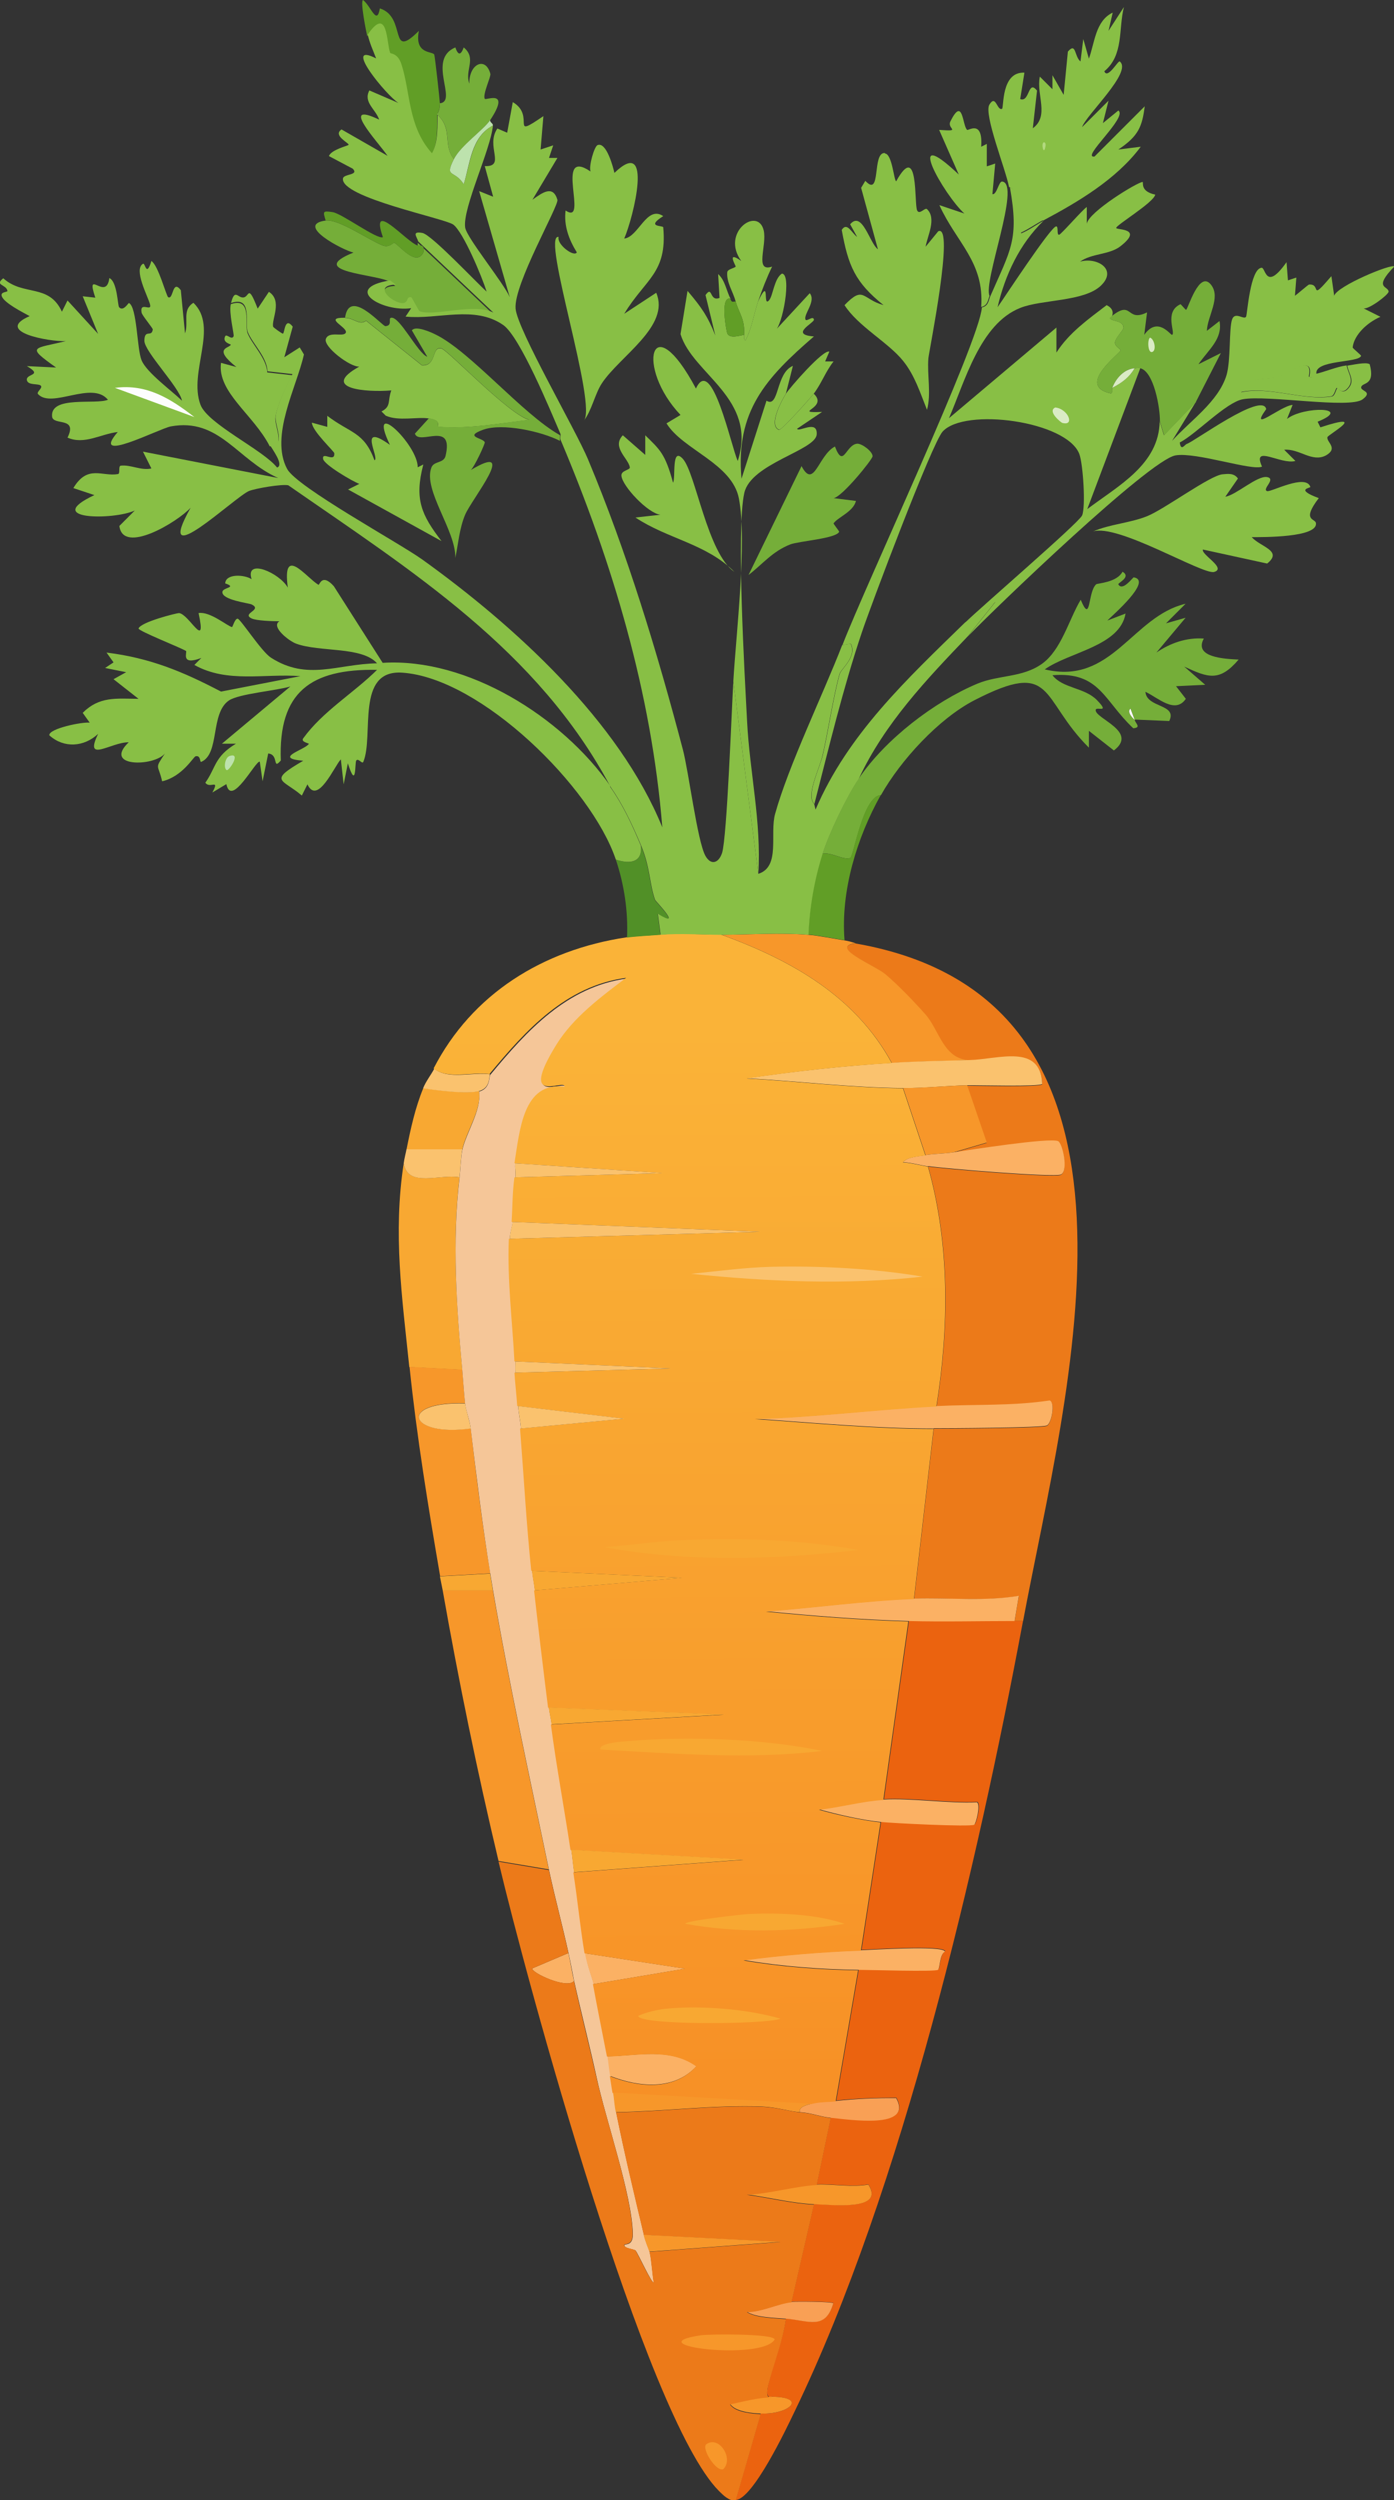 <?xml version="1.0" encoding="UTF-8"?>
<svg id="_레이어_2" data-name="레이어 2" xmlns="http://www.w3.org/2000/svg" xmlns:xlink="http://www.w3.org/1999/xlink" viewBox="0 0 59.67 107">
<rect x="0" y="0" width="59.67" height="107" fill="#333333" stroke="none"/>
<defs>
    <style>
      .cls-1 {
        fill: #f7972a;
      }

      .cls-2 {
        fill: #fac26e;
      }

      .cls-3 {
        fill: #ec7a19;
      }

      .cls-4 {
        fill: #eb630f;
      }

      .cls-5 {
        fill: #bde2ad;
      }

      .cls-6 {
        fill: #619e26;
      }

      .cls-7 {
        fill: #daebc5;
      }

      .cls-8 {
        fill: #75ae39;
      }

      .cls-9 {
        fill: #b2d97f;
      }

      .cls-10 {
        fill: #f9a055;
      }

      .cls-11 {
        fill: url(#_무제_그라디언트_270);
      }

      .cls-12 {
        fill: #f5c698;
      }

      .cls-13 {
        fill: #88bf45;
      }

      .cls-14 {
        fill: #f8a832;
      }

      .cls-15 {
        fill: #519027;
      }

      .cls-16 {
        fill: #fdfdfd;
      }

      .cls-17 {
        fill: #fbb164;
      }
    </style>
    <linearGradient id="_무제_그라디언트_270" data-name="무제 그라디언트 270" x1="-348.51" y1="679.94" x2="-345.54" y2="1306.09" gradientTransform="translate(55.88 -10.41) scale(.08)" gradientUnits="userSpaceOnUse">
      <stop offset="0" stop-color="#fab338"/>
      <stop offset="1" stop-color="#f78d24"/>
    </linearGradient>
  </defs>
  <g id="_레이어_1-2" data-name="레이어 1">
    <g id="_생성형_개체" data-name="생성형 개체">
      <g>
        <path class="cls-3" d="M43.79,69.38h-.36l.18-1.07c-1.48.25-3,.06-4.48.12l.84-7.28c.62,0,4.61-.02,4.84-.12.2-.09.37-1,.12-1.07-1.6.23-3.23.16-4.84.24.54-3.39.58-6.94-.36-10.27.66.1,5.37.49,5.67.36.34-.15.07-1.35-.12-1.43-.38-.16-3.8.38-4.48.48l1.43-.42-.84-2.45c.43,0,3.12.07,3.22-.06-.08-1.74-1.88-1.04-3.1-1.02-1.15-.05-1.29-1.27-1.91-1.97-.45-.51-1.22-1.31-1.73-1.73-.47-.39-2.42-1.16-1.25-1.31,13.86,2.42,9,19.21,7.17,29.02Z"/>
        <path class="cls-4" d="M43.43,69.38h.36c-1.96,10.46-5.17,24.32-9.79,33.86-.34.71-1.77,3.72-2.51,3.76l1.07-3.7c1.21.05,2.03-.69.48-.72-.35.1-.14-.58-.12-.66.23-.89.59-1.77.72-2.69.98.08,1.69.51,2.03-.66-.06-.07-1.56-.08-1.79-.06l.96-4.18c.83.03,3.05.3,2.33-.84-.71.13-1.52-.03-2.21,0l.6-2.87c.82.08,3.54.52,2.81-.84-.85,0-1.72.03-2.57.12l.96-5.61c.46,0,3.26.09,3.4,0,.09-.05.06-.65.3-.78-.06-.28-3.22-.07-3.58-.06l.84-5.49c.44.05,3.82.22,4,.12.08-.04.28-.84.12-.96-1.2.06-2.86-.19-4-.12l1.07-7.64c1.49.04,3.04,0,4.54,0Z"/>
        <path class="cls-1" d="M21.1,68.07c.68,3.97,1.57,8,2.39,11.94l-2.15-.36c-.91-3.82-1.71-7.72-2.39-11.58h2.15Z"/>
        <path class="cls-14" d="M19.67,50.39c-.32,2.69-.13,5.56.12,8.24l-2.27-.12c-.31-3.01-.7-5.69-.24-8.72.17,1.06,1.56.44,2.39.6Z"/>
        <path class="cls-1" d="M19.79,58.63c.04.47.07.97.12,1.43-2.92-.09-2.42,1.46.24,1.07.23,1.97.51,4.27.84,6.21l-2.15.12c-.51-2.97-1-5.96-1.31-8.96l2.27.12Z"/>
        <path class="cls-1" d="M34.6,40.01c.39.03,1.11.17,1.55.24.21.03.39.1.48.12-1.17.15.78.93,1.25,1.31.51.42,1.28,1.22,1.73,1.73.62.7.76,1.92,1.91,1.97-1.1.03-2.25.05-3.34.12-1.57-2.87-4.3-4.4-7.28-5.49,1.22-.01,2.49-.1,3.7,0Z"/>
        <path class="cls-14" d="M20.51,46.69c.12.79-.58,1.8-.72,2.51h-2.39c.18-.9.37-1.78.72-2.63.57.09,1.89.26,2.39.12Z"/>
        <path class="cls-2" d="M19.79,49.2c-.06.29-.08.83-.12,1.19-.82-.16-2.22.47-2.39-.6.03-.22.08-.39.12-.6h2.39Z"/>
        <path class="cls-2" d="M20.98,45.98c-.06.08.03.58-.48.72s-1.82-.03-2.39-.12c.12-.3.33-.56.48-.84.61.49,1.65.13,2.39.24Z"/>
        <path class="cls-14" d="M20.98,67.35c.04.23.08.48.12.72h-2.15c-.04-.2-.08-.4-.12-.6l2.15-.12Z"/>
        <path class="cls-12" d="M22.06,49.8c-.03.18.03.41,0,.6-.09.65-.08,1.27-.12,1.91,0,.16-.11.42-.12.72-.07,1.82.15,3.49.24,5.25,0,.14-.01.29,0,.48.03.49.09.95.12,1.43.02.32.1.66.12.96.16,2.04.26,4.06.48,6.09.03.29.09.55.12.84.18,1.67.38,3.35.6,5.02.03.24.09.49.12.72.24,1.81.56,3.58.84,5.37.05.32.07.63.12.96.18,1.14.28,2.32.48,3.46.09.54.32,1.12.36,1.31.18,1.04.4,2.06.6,3.1.05.27.06.54.12.84.05.23.07.47.12.72s.05.51.12.84c.36,1.78.77,3.47,1.19,5.25.07.31.21.59.24.72.09.37.11.92.18,1.31-.1.03-.67-1.24-.78-1.37-.05-.07-.51-.09-.48-.24.02-.07.37.06.36-.48-.04-1.68-1.16-4.87-1.55-6.69-.25-1.16-.65-2.73-.96-4.12-.08-.39-.15-.8-.24-1.19-.26-1.19-.59-2.4-.84-3.58-.82-3.95-1.71-7.97-2.39-11.94-.04-.24-.08-.48-.12-.72-.32-1.94-.6-4.24-.84-6.21-.04-.38-.2-.75-.24-1.07-.05-.47-.08-.96-.12-1.43-.25-2.68-.44-5.55-.12-8.24.04-.36.06-.91.12-1.19.14-.71.83-1.71.72-2.51.5-.14.41-.64.48-.72,1.57-1.89,3.27-3.77,5.85-4.12-1.08.83-2.26,1.68-2.99,2.87-1.65,2.68.35,1.42.36,1.79-1.79-.22-1.92,1.89-2.15,3.28Z"/>
        <path class="cls-2" d="M41.4,46.45c-.89.02-1.87.13-2.75.12-2.2-.02-4.48-.3-6.69-.42,2.04-.3,4.16-.53,6.21-.66,1.09-.07,2.25-.09,3.34-.12,1.22-.03,3.03-.72,3.1,1.02-.1.13-2.79.05-3.22.06Z"/>
        <path class="cls-17" d="M39.97,61.14c-2.52,0-5.13-.25-7.64-.42,2.59-.06,5.18-.41,7.76-.54,1.61-.08,3.24,0,4.84-.24.25.08.08.99-.12,1.07-.22.1-4.21.12-4.84.12Z"/>
        <path class="cls-1" d="M41.4,46.45l.84,2.45-1.43.42c-.37.06-.86.06-1.19.12l-.96-2.87c.87,0,1.85-.1,2.75-.12Z"/>
        <path class="cls-17" d="M43.43,69.38c-1.5,0-3.05.04-4.54,0-2.01-.06-4.08-.22-6.09-.42,2.09-.15,4.24-.46,6.33-.54,1.48-.05,3,.13,4.48-.12l-.18,1.07Z"/>
        <path class="cls-17" d="M39.73,49.92c-.35-.05-.71-.16-1.07-.18.17-.23.69-.25.96-.3.33-.06.82-.06,1.19-.12.67-.1,4.1-.64,4.48-.48.19.08.46,1.28.12,1.43-.3.13-5.01-.26-5.67-.36Z"/>
        <path class="cls-17" d="M36.75,84.31c-1.57-.02-3.34-.15-4.9-.42,1.65-.22,3.35-.35,5.02-.42.37-.01,3.52-.22,3.58.06-.24.12-.21.72-.3.78-.15.09-2.94,0-3.4,0Z"/>
        <path class="cls-17" d="M37.7,77.98c-.79-.08-1.85-.32-2.63-.54.88-.1,1.87-.37,2.75-.42,1.14-.07,2.8.18,4,.12.16.11-.04.91-.12.96-.18.1-3.56-.07-4-.12Z"/>
        <path class="cls-17" d="M26.12,88.85c-.06-.29-.07-.56-.12-.84,1.27-.02,2.68-.39,3.82.42-.99,1.07-2.5.89-3.7.42Z"/>
        <path class="cls-10" d="M35.55,90.64c-.43-.04-.81-.21-1.31-.24-.07-.23.32-.31.48-.36.35-.1.72-.08,1.07-.12.84-.09,1.71-.13,2.57-.12.74,1.35-1.99.92-2.81.84Z"/>
        <path class="cls-17" d="M25.4,84.91c-.03-.19-.27-.78-.36-1.31l4.3.66-3.94.66Z"/>
        <g>
          <path class="cls-11" d="M30.89,40.01c2.98,1.09,5.72,2.62,7.28,5.49-2.05.12-4.17.36-6.21.66,2.21.12,4.48.4,6.69.42l.96,2.87c-.26.05-.78.06-.96.3.36.02.73.13,1.07.18.94,3.33.9,6.88.36,10.27-2.58.13-5.17.47-7.76.54,2.52.17,5.12.42,7.64.42l-.84,7.28c-2.09.08-4.24.38-6.33.54,2.01.2,4.08.36,6.09.42l-1.07,7.64c-.88.05-1.86.32-2.75.42.77.22,1.84.45,2.63.54l-.84,5.49c-1.66.06-3.36.2-5.02.42,1.56.27,3.32.4,4.9.42l-.96,5.61c-.36.04-.72.02-1.07.12l-8.48-.48c-.05-.24-.07-.48-.12-.72,1.21.47,2.71.66,3.7-.42-1.14-.81-2.55-.44-3.82-.42-.2-1.04-.41-2.06-.6-3.1l3.94-.66-4.3-.66c-.19-1.14-.3-2.32-.48-3.46l7.28-.54-7.4-.42c-.27-1.8-.6-3.56-.84-5.37l7.4-.42-7.52-.3c-.21-1.67-.41-3.34-.6-5.02l6.33-.54-6.45-.3c-.21-2.03-.32-4.05-.48-6.09l4.42-.42-4.54-.54c-.03-.48-.09-.95-.12-1.43l6.69-.18-6.69-.3c-.09-1.76-.31-3.43-.24-5.25l10.75-.3-10.63-.42c.04-.64.03-1.26.12-1.91l6.33-.18-6.33-.42c.23-1.4.36-3.51,2.15-3.28,0-.37-2.01.89-.36-1.79.73-1.18,1.9-2.04,2.99-2.87-2.58.35-4.28,2.23-5.85,4.12-.74-.11-1.78.25-2.39-.24,1.65-3.2,4.68-5.07,8.24-5.61.3-.05,1.06-.09,1.43-.12.82-.07,1.78,0,2.63,0Z"/>
          <g>
            <path class="cls-2" d="M21.82,53.02c.01-.3.11-.56.12-.72l10.63.42-10.75.3Z"/>
            <path class="cls-14" d="M29.16,65.92c2.49-.12,5.16-.02,7.58.42-3.58.42-7.31.53-10.87-.12,1.09-.08,2.2-.25,3.28-.3Z"/>
            <path class="cls-1" d="M34.72,90.04c-.16.05-.55.13-.48.36-.41-.02-.97-.21-1.61-.24-2.03-.08-4.23.21-6.27.24-.07-.32-.07-.58-.12-.84l8.48.48Z"/>
            <path class="cls-14" d="M26.89,74.52c2.52-.22,5.85-.1,8.3.42-3.16.38-6.34.11-9.49-.06-.1-.29,1.05-.35,1.19-.36Z"/>
            <path class="cls-2" d="M32.98,54.22c2.14-.05,4.42.07,6.51.42-3.29.37-6.64.21-9.91-.12,1.11-.11,2.29-.27,3.4-.3Z"/>
            <path class="cls-14" d="M23.61,73.8c-.03-.23-.09-.47-.12-.72l7.52.3-7.4.42Z"/>
            <path class="cls-14" d="M24.57,80.13c-.05-.33-.07-.64-.12-.96l7.4.42-7.28.54Z"/>
            <path class="cls-14" d="M32.03,81.92c1.29-.06,2.92,0,4.12.42-2.25.35-4.59.4-6.81,0-.06-.13,2.49-.41,2.69-.42Z"/>
            <path class="cls-14" d="M22.89,68.07c-.03-.28-.09-.55-.12-.84l6.45.3-6.33.54Z"/>
            <path class="cls-2" d="M22.06,58.75c-.01-.18,0-.34,0-.48l6.69.3-6.69.18Z"/>
            <path class="cls-14" d="M28.45,85.98c1.48-.16,3.53,0,4.96.42-.58.25-6.09.29-6.09-.12.32-.15.8-.26,1.13-.3Z"/>
            <path class="cls-2" d="M22.06,50.39c.03-.19-.03-.41,0-.6l6.33.42-6.33.18Z"/>
            <path class="cls-2" d="M22.3,61.14c-.02-.3-.1-.63-.12-.96l4.54.54-4.42.42Z"/>
          </g>
        </g>
        <path class="cls-1" d="M34.84,94.34c-.91-.04-1.96-.3-2.87-.42.91-.04,2.13-.38,2.99-.42.69-.03,1.5.13,2.21,0,.72,1.13-1.5.87-2.33.84Z"/>
        <path class="cls-10" d="M33.64,99.24c-.47-.04-1.29-.05-1.67-.3.61.02,1.37-.37,1.91-.42.23-.02,1.73-.01,1.79.06-.34,1.17-1.05.74-2.03.66Z"/>
        <path class="cls-17" d="M24.57,84.79c-.31.36-1.83-.36-1.79-.54l1.55-.66c.09.4.15.81.24,1.19Z"/>
        <path class="cls-1" d="M33.04,102.58c1.55.02.74.77-.48.72-.31-.01-1.1-.07-1.31-.42.55-.12,1.23-.31,1.79-.3Z"/>
        <g>
          <path class="cls-3" d="M23.49,80.01c.25,1.19.58,2.39.84,3.58l-1.55.66c-.04.18,1.48.89,1.79.54.3,1.39.7,2.96.96,4.12.4,1.81,1.51,5.01,1.55,6.69.01.53-.34.41-.36.48-.03.15.42.17.48.24.1.13.68,1.4.78,1.37-.07-.39-.09-.94-.18-1.31l5.61-.42-5.85-.3c-.43-1.78-.83-3.48-1.19-5.25,2.04-.03,4.24-.32,6.27-.24.64.03,1.2.21,1.61.24.5.03.88.2,1.31.24l-.6,2.87c-.86.04-2.07.38-2.99.42.91.12,1.96.38,2.87.42l-.96,4.18c-.54.05-1.3.43-1.91.42.38.25,1.2.26,1.67.3-.13.92-.48,1.8-.72,2.69-.02.08-.23.76.12.66-.56,0-1.24.18-1.79.3.21.35,1,.4,1.31.42l-1.07,3.7c-.29.01-.53-.23-.72-.42-3.16-3.19-8.23-21.86-9.43-26.93l2.15.36Z"/>
          <path class="cls-1" d="M27.79,96.37c-.03-.13-.17-.41-.24-.72l5.85.3-5.61.42Z"/>
          <path class="cls-1" d="M30,99.95c.32-.05,3.12-.08,3.16.18-.55.93-6.03.25-3.16-.18Z"/>
          <path class="cls-1" d="M30.24,104.61c.54-.38,1.18.62.72,1.07-.3.14-.96-.9-.72-1.07Z"/>
        </g>
        <path class="cls-2" d="M19.91,60.07c.04.32.19.7.24,1.07-2.66.38-3.16-1.16-.24-1.07Z"/>
      </g>
      <g>
        <path class="cls-13" d="M31.25,12.78c-.44-.07-.15,1.42-.12,1.49.11.24.54.09.72.06.01,0-.04.2.06.24.27-.51.36-1.13.54-1.67.54-1.13.17.32.48-.06.16-.2.21-.92.54-1.13.43.02.03,2.25-.3,2.45l1.49-1.61c.29.34-.28.91-.18,1.13.05.1.33-.19.36,0,.02.14-1.07.64,0,.72-2.06,1.78-3.36,3.2-3.1,6.09l1.07-3.34c.55.34.39-1.19,1.13-1.49l-.3,1.19c-.17.27-.77,1.36-.3,1.55.1.04,1.37-1.38,1.49-1.55.67.62-.98.83.36.78l-1.07.72c.06.17.88-.41.84.24-.04.69-2.82,1.24-3.1,2.51-.35,1.55.02,7.84.12,9.79.11,2.15.62,4.33.48,6.51l-1.07-8.24c.12-2.05.59-5.96.24-7.82-.29-1.51-2.41-2.09-3.1-3.22l.6-.36c-1.94-2.04-1.27-4.75.66-1.13.68-1.48,1.51,2.5,1.79,3.1.86-2.68-1.93-3.71-2.45-5.43l.3-1.85c.57.67.86,1.07,1.19,1.91l-.42-1.73c.31-.44.16.3.6.12l-.06-1.02c.31.28.35.73.54,1.07Z"/>
        <path class="cls-8" d="M48.57,30.81l-.18-.48c-.19.16.17.45.18.48.03.15.3.33-.06.36-1.27-1.19-1.43-2.43-3.46-2.27.44.57,1.38.52,1.91,1.07.58.6-.05.24-.06.42-.02.37,1.84.92.78,1.73l-1.07-.84v.72c-2.12-2.11-1.44-3.81-4.9-2.03-1.53.79-3.16,2.57-4,4.06-.77.04-1.17,2.63-1.31,2.69-.29.11-.85-.27-1.19-.18.27-.87,1.04-2.47,1.55-3.22,1.14-1.68,3.22-3.28,5.08-4.06.92-.38,1.91-.25,2.75-.84s1.16-1.9,1.67-2.75c.45,1.08.29-.32.66-.66.05-.05.88-.07,1.13-.54.39.23-.21.48-.18.54.18.32.62-.3.66-.3.83.14-.95,1.66-1.13,1.85l.78-.3c-.24,1.4-2.4,1.64-3.46,2.39,2.88.69,3.74-2.27,6.03-2.81l-.84.84.84-.24-1.25,1.49c.6-.41,1.29-.65,2.03-.6-.44.8.85.87,1.49.9-.82.96-1.3.78-2.33.3l.9.78-1.25.06.42.54c-.46.67-1.19-.05-1.73-.3.05.7,1.38.51,1.02,1.25l-1.43-.06Z"/>
        <path class="cls-13" d="M25.58,6.21c.38-.15.67.96.72,1.19,1.68-1.62.82,1.89.42,2.81.61-.06.96-1.44,1.67-.96-.78.49,0,.39,0,.48.18,1.96-.77,2.21-1.67,3.7l1.37-.9c.61,1.43-1.56,2.71-2.33,3.88-.3.46-.43,1.17-.78,1.61.63-.62-1.84-8.03-1.07-7.88-.08.34.68.88.78.66-.34-.55-.56-1.14-.48-1.79,1.02.68-.53-2.75,1.07-1.67-.09-.22.16-1.08.3-1.13Z"/>
        <path class="cls-13" d="M37.88,6.57c.31.02.38,1.14.48,1.19.98-1.77.76.99.9,1.25.1.2.33-.14.42-.06.42.4.02,1.14-.06,1.61l.54-.66c.72-.35-.39,5.11-.42,5.43-.06.71.13,1.53-.06,2.21-.29-.72-.52-1.47-1.02-2.09-.63-.79-1.94-1.49-2.51-2.39.83-.86.74-.26,1.67,0-1.22-.98-1.51-1.68-1.79-3.22.23-.36.43.14.66.3l-.3-.54c.52-.61.84.83,1.19,1.07l-.72-2.63.18-.3c.7.75.27-1.24.84-1.19Z"/>
        <path class="cls-13" d="M52.33,20.3c.24-.02.49-.06.66.18l-.54.78c.46-.07,1.37-.92,1.79-.84.4.08-.24.52,0,.6.16.05,1.66-.76,1.85-.18.02.05-.69.09.36.48-.75.98-.15.86-.12,1.07.08.62-2.27.6-2.75.6.37.42,1.35.58.66,1.13l-2.75-.6c-.08.22,1.03.8.48.96-.49.13-4.14-2.09-5.19-1.73.73-.32,1.59-.36,2.33-.66s2.68-1.74,3.22-1.79Z"/>
        <path class="cls-13" d="M14.77,13.61c.39,0,.61.34.9.12l2.39,1.91c.65.04.4-.84.84-.72.28.08,2.94,2.88,3.76,3.05-1.23.15-2.65.4-3.88.3-.14-.01.2-.26-.42-.36-.51-.08-1.29.13-1.85-.12l-.18-.18c.43-.22.25-.45.42-.9-1.06.09-3.08-.07-1.37-1.02-.39.03-1.56-.86-1.43-1.19s.71-.08.84-.24c.18-.23-1.04-.68,0-.66Z"/>
        <path class="cls-8" d="M23.97,18.63c.02.05-.02.19,0,.24-.8-.41-2.46-.77-3.28-.48-.87.31,0,.35.06.54.02.06-.45,1.07-.6,1.19,2.08-1.25.04,1.24-.24,1.91-.25.6-.29,1.23-.42,1.85.03-1.17-1.4-2.92-1.02-3.88.11-.27.52-.17.6-.48.37-1.55-1.13-.43-1.31-.96l.6-.66c.62.1.28.35.42.36,1.23.11,2.66-.15,3.88-.3-.82-.16-3.48-2.97-3.76-3.05-.44-.12-.18.76-.84.72l-2.39-1.91c-.29.22-.5-.11-.9-.12.18-1.31,1.59.37,1.73.36.32-.03.1-.33.24-.36.37-.07,1.14,1.52,1.55,1.67l-.66-1.13c.16-.22.82.08,1.02.18,1.49.73,3.71,3.4,5.31,4.3Z"/>
        <path class="cls-13" d="M42.36,12.66c-.08.18-.07.41-.36.48.14-1.93-1.06-2.75-1.79-4.36l1.07.36c-.89-.81-2.66-3.96-.24-1.67l-.84-1.91c1,.07.32-.04.48-.36.55-1.11.51.19.72.36.05.04.68-.45.6.72l.24-.12v.96l.36-.12-.12,1.31c.19.04.27-.56.42-.54.82.1-.84,4.32-.54,4.9Z"/>
        <path class="cls-8" d="M17.88,10.51s0-.09,0-.12l3.22,3.05c-.83-.43-2.55.18-3.16-.06-.04-.02-.32-.59-.36-.6-.25-.05-.09.33-.48.24-.46-.11-1.11-.75-.18-.78l-.24-.18c-.53-.33-3.64-.41-1.55-1.25-.45-.1-2.53-1.19-1.19-1.37.55-.08,1.87.85,2.45,1.07.27.1.45-.13.48-.12.2.07.93,1.05,1.25.42.1-.39-.24-.28-.24-.3Z"/>
        <path class="cls-13" d="M14,17.79c.99.76,1.58.68,2.03,1.91.24-.08-.76-1.67.66-.66-1.01-2.11,1.2-.02,1.19.96l.24-.12c-.39,1.49-.08,2.16.78,3.28l-4-2.21.48-.24c-.3-.11-1.52-.83-1.55-1.07-.05-.34.51.18.48-.24,0-.08-.95-.95-.96-1.31l.66.18v-.48Z"/>
        <path class="cls-8" d="M36.69,18.99c.21-.01.67.34.66.54,0,.13-1.32,1.76-1.67,1.79l.96.12c-.12.47-.77.69-.96.96-.01.02.25.34.24.36-.12.29-1.73.4-2.09.54-.77.3-1.18.84-1.79,1.31l2.27-4.66c.54,1.02.71-.46,1.43-.84.37.98.46-.09.96-.12Z"/>
        <path class="cls-13" d="M26.66,18.63l.96.84v-.84c.63.62.85.78,1.19,2.03.12-.21-.08-1.57.42-1.02.55.61,1.05,4.05,2.21,4.84-1.2-1.21-2.86-1.41-4.24-2.33l1.07-.12c-.53-.05-1.64-1.23-1.67-1.67-.02-.23.38-.24.36-.36-.06-.38-.79-.86-.3-1.37Z"/>
        <path class="cls-13" d="M11.55,19.11c-.68-1.35-2.26-2.32-2.09-3.58l.66.18c-1.05-.83-.28-.8-.24-.96,0-.02-.38-.09-.24-.36.06-.12.28.19.36,0,.03-.07-.21-1.01-.12-1.37.94-.33.57.9.72,1.25.21.5.81,1.07.84,1.67l1.07.12c-.25.43-.65,1.33-.72,1.79-.06.39.47,1.32-.24,1.25Z"/>
        <path class="cls-6" d="M18.83,4.42c0,.32-.12.45-.12.48,0,.54.04,1.24-.24,1.73-1.04-1.16-.91-2.6-1.31-3.82-.16-.49-.46-.43-.48-.48-.15-.4-.09-2.05-.96-.78-.04-.17-.31-1.49-.18-1.55.34.26.59,1.12.72.36,1.17.37.36,2.27,1.67.96-.2,1.03.6.86.66,1.02.03.1.23,1.89.24,2.09Z"/>
        <path class="cls-8" d="M20.98,5.14c-.27.41-1.26,1.1-1.55,1.67-.49-.62-.02-1.29-.72-1.91,0-.02.13-.16.12-.48.78-.08-.57-1.87.66-2.39.12.34.23.35.36,0,.57.47.03.97.24,1.55-.02-.85.7-1.18.9-.42.03.13-.34.88-.24,1.07.04.08,1.12-.44.24.9Z"/>
        <path class="cls-6" d="M37.7,34.03c-1.02,1.82-1.72,4.11-1.55,6.21-.44-.07-1.17-.21-1.55-.24.04-1.16.25-2.37.6-3.46.34-.09.91.29,1.19.18.14-.05.54-2.65,1.31-2.69Z"/>
        <path class="cls-13" d="M32.45,12.9c-.18.55-.27,1.16-.54,1.67-.1-.04-.05-.24-.06-.24.05-.67-.23-.94-.36-1.43-.11-.41-.4-.82-.36-1.25.01-.13.33-.18.36-.24.02-.03-.42-.71.24-.24-.89-1.22.71-2.35.96-1.31.15.65-.41,1.81.36,1.55-.24.5-.42.97-.6,1.49Z"/>
        <path class="cls-15" d="M28.27,40.01c-.37.03-1.13.07-1.43.12.05-1.12-.12-2.27-.48-3.34.64.21,1.15.12,1.07-.6.39.92.36,1.64.6,2.33.03.07,1.22,1.27.12.6l.12.9Z"/>
        <path class="cls-13" d="M34.84,16.84c-.13.17-1.39,1.59-1.49,1.55-.47-.19.13-1.28.3-1.55.16-.25,1.59-1.9,1.85-1.79l-.18.42h.36c-.34.43-.51.93-.84,1.37Z"/>
        <path class="cls-6" d="M17.88,10.51s.34-.09.24.3c-.33.63-1.06-.35-1.25-.42-.02,0-.21.22-.48.12-.58-.22-1.9-1.15-2.45-1.07-.11-.38-.15-.43.3-.36.4.06,1.91,1.19,2.15,1.07-.58-1.67,1,.2,1.49.36Z"/>
        <path class="cls-6" d="M31.25,12.78c.08.14.05.15.24.12.13.49.41.76.36,1.43-.18.03-.61.18-.72-.06-.03-.07-.33-1.56.12-1.49Z"/>
        <g>
          <path class="cls-13" d="M18.71,4.9c.69.62.23,1.29.72,1.91-.41.82,0,.43.42,1.07.29-.9.32-2.01,1.25-2.51-.09,1.02-1.3,3.53-1.19,4.36.05.43,1.66,2.39,1.91,2.99l-1.31-4.54.6.24-.36-1.31c.92.03.02-.85.54-1.61l.42.18.24-1.31c1.01.6-.19,1.63,1.31.6l-.12,1.43.54-.18-.18.54h.36l-1.07,1.79c.43-.31.88-.64,1.07,0,.07.25-1.88,3.62-1.79,4.66.08.91,2.57,5.18,3.1,6.45,1.67,3.99,2.96,8.24,4.06,12.42.25.95.62,3.91.96,4.54.24.44.58.32.72-.12.21-.68.41-6.15.48-7.34l1.07,8.24c.96-.3.48-1.72.72-2.57.58-2.08,2.03-5.06,2.87-7.22l.36-.06c.28.57-.41,1.06-.48,1.31-.27.98-.49,2.47-.72,3.46-.12.55-.73,1.73-.36,2.09l.06.24c1.38-3.23,3.93-5.6,6.39-8l1.31-.9-1.19,1.49c-1.77,1.85-3.55,3.72-4.66,6.09-.51.75-1.28,2.35-1.55,3.22-.35,1.1-.56,2.31-.6,3.46-1.22-.1-2.48-.01-3.7,0-.84,0-1.81-.07-2.63,0l-.12-.9c1.1.68-.09-.53-.12-.6-.24-.69-.21-1.41-.6-2.33s-.77-1.73-1.31-2.51c-3.12-5.86-8.52-9.24-13.79-12.9-.28-.06-1.38.13-1.67.24-.58.22-4.17,3.67-2.51.72-.57.62-2.9,2.02-3.05.78l.66-.66c-.92.42-3.99.4-1.73-.66l-.9-.3c.61-1.02,1.23-.48,1.91-.6.11-.02,0-.34.12-.36.43-.05.86.22,1.31.12l-.36-.72,5.79,1.13c-1.76-.78-2.52-2.59-4.6-2.21-.51.1-3.49,1.65-2.27.24-.72.08-1.43.56-2.15.24.45-.91-.62-.5-.66-.9-.09-.91,1.87-.5,2.39-.72-.68-.83-2.4.39-2.99-.24-.09-.09.21-.26.12-.36-.1-.11-.55,0-.6-.24-.05-.29.72-.18,0-.6l1.25.06c-1.29-.92-.99-.79.42-1.13-.71.03-3.1-.4-1.55-1.07-.29-.16-1.07-.55-1.19-.84-.09-.21.25-.18.24-.24-.06-.29-.57-.23-.18-.54.86.78,1.95.21,2.51,1.43l.24-.48,1.31,1.43-.66-1.61.54.06c-.44-1.31.47.19.6-.84.35.16.35,1.18.42,1.25.18.2.39-.19.42-.18.35.17.34,1.97.54,2.45.22.53,1.3,1.31,1.73,1.73-.11-.58-1.62-2.11-1.61-2.57.01-.52.31-.12.36-.48,0-.06-.45-.59-.48-.72-.09-.51.46,0,.36-.36s-.71-1.49-.3-1.73c.1-.06.14.61.36-.12.3.19.64,1.51.72,1.55.23.12.17-.79.54-.3l.18,1.85c.17-.49-.14-1,.36-1.31,1.09,1.05-.22,2.95.3,4.36.31.83,2.68,1.93,3.28,2.69.32-.1-.23-.81-.3-.96.71.06.18-.86.24-1.25.07-.46.47-1.36.72-1.79l-1.07-.12c-.02-.6-.63-1.17-.84-1.67-.15-.35.23-1.58-.72-1.25.16-.65.29-.2.54-.24s.18-.6.6.48l.48-.72c.59.38.11,1.18.18,1.49,0,.03.39.31.42.3.08-.02.07-.75.42-.3l-.36,1.31.66-.42.18.3c-.31,1.4-1.47,3.49-.72,4.9.42.78,4.77,3.15,5.79,3.88,3.94,2.83,8.43,6.92,10.27,11.46-.46-5.74-2.13-11.33-4.36-16.6-.02-.05.02-.19,0-.24-.42-.98-1.73-4.16-2.45-4.66-1.24-.86-2.79-.22-4.18-.36l.24-.36c-1.22.18-2.99-.85-.9-1.19l.24.18c-.93.03-.28.67.18.78.39.09.23-.28.48-.24.03,0,.32.58.36.6.62.24,2.34-.37,3.16.06l-3.22-3.05c-.05-.19-.3-.45.18-.36.39.07,2.31,2.12,2.75,2.51-.19-.61-.99-2.54-1.43-2.87-.38-.27-4.83-1.16-4.72-1.97.03-.21.7-.13.42-.42l-1.02-.54c.09-.27.81-.44.84-.48.05-.07-.7-.4-.3-.66l1.97,1.13c-.43-.62-2.1-2.38-.36-1.55-.15-.45-.69-.74-.42-1.25l1.25.54c-.5-.3-2.45-2.67-.96-1.91-.13-.34-.28-.66-.36-1.02.87-1.27.8.37.96.78.02.05.32,0,.48.48.4,1.22.27,2.66,1.31,3.82.28-.49.23-1.2.24-1.73Z"/>
          <path class="cls-5" d="M21.1,5.37c-.94.5-.97,1.61-1.25,2.51-.42-.64-.83-.25-.42-1.07.29-.58,1.28-1.26,1.55-1.67-.01.11.13.13.12.24Z"/>
          <path class="cls-16" d="M4.92,16.6c1.37-.18,2.39.47,3.4,1.25l-3.4-1.25Z"/>
        </g>
        <g>
          <path class="cls-13" d="M47.49,13.61c.13.17.59.09.6.42,0,.1-.31.39-.36.6-.04.19.24.31.24.36-.01.13-1.94,1.52-.42,1.85.1-.03.04-.23.06-.24.41-.22.71-.43.96-.84.07,0,.18-.02.24,0l-2.27,6.03c1.34-1.01,3.07-1.91,3.1-3.76l.18.6,1.37-1.43-1.02,1.67c.77-.86,1.98-1.67,2.33-2.81.19-.63.1-2,.24-2.39.13-.36.52.05.6-.12.05-.1.17-2.04.66-2.09.18-.02.17,1.04,1.07-.24l.06.78.36-.12-.06.78c.1-.07.56-.47.6-.48.56-.05-.02.78.96-.36l.12.84c.12-.42,2.49-1.4,2.57-1.25-.91.94-.26.82-.24,1.07,0,.13-.83.76-1.07.72l.72.36c-.58.25-1.13.78-1.19,1.31,0,.04.37.33.36.36-.09.31-2.02.16-1.91.78-.02,0-.06.21-.3.12.21-1.02-.84-.14-1.31,0-.55.16-1.38-.04-1.61.66,1.23-.27,2.67.38,3.88.18.14-.02.18-.33.24-.36.02,0,.2.27.42.06.37-.35.07-.65,0-1.02.23-.03.81-.17.96-.06.24.9-.28.77-.36.96-.08.2.53.18.06.54-.55.42-4.12-.2-5.14,0-.72.14-1.98,1.48-2.69,1.85.05.39.21.09.3.06.32-.1,3.24-2.25,3.4-1.49-.76,1.06.61-.14,1.13-.18l-.24.6c.72-.56,2.86-.51,1.31.12l.12.24c2.12-.69.32.32.3.42-.05.21.48.47-.06.78-.6.32-1.14-.3-1.79-.24l.48.48c-.63.17-1.87-.73-1.43.24-.4.2-2.82-.63-3.7-.48-1.12.19-7.73,6.54-8.9,7.76l1.19-1.49-1.31.9c.68-.67,4.88-4.28,5.02-4.6.16-.38.04-2.2-.12-2.63-.54-1.41-4.9-2-5.85-.96-.46.51-3.08,7.46-3.46,8.6-.81,2.41-1.4,4.89-2.03,7.34-.37-.36.23-1.54.36-2.09.23-.99.45-2.48.72-3.46.07-.25.76-.75.48-1.31l-.36.06c.96-2.5,5.86-12.96,5.97-14.45.29-.07.28-.3.36-.48.87-2,1.24-2.41.84-4.66.58.22.39,1.45.48,1.97.34-.14.63-.36.96-.54-1.02.98-1.65,2.32-1.97,3.7.29-.41,2.29-3.47,2.51-3.46.11,0,.01.35.12.36.08,0,1-1.07,1.19-1.19v.72c.07-.51,2.21-1.81,2.39-1.79.05,0-.13.4.54.54-.06.34-1.72,1.33-1.67,1.43.04.09,1.18,0,.18.78-.47.37-1.24.3-1.73.66.71-.21,1.62.32.9,1.02s-2.55.59-3.46.96c-1.72.68-2.37,3.15-3.05,4.72l4.6-3.88v1.07c.54-.85,1.38-1.44,2.15-2.03.46.23.16.57.18.6Z"/>
          <path class="cls-13" d="M56.33,16c.43-.1.87-.3,1.31-.36.07.37.37.67,0,1.02-.22.21-.4-.07-.42-.06-.06.03-.1.34-.24.36-1.21.2-2.65-.45-3.88-.18.23-.7,1.06-.5,1.61-.66.48-.14,1.52-1.02,1.31,0,.23.09.28-.12.3-.12Z"/>
          <path class="cls-7" d="M45.17,17.44c.56.06.85.81.3.66-.03,0-.66-.49-.3-.66Z"/>
        </g>
        <g>
          <path class="cls-13" d="M26.12,33.68c.55.78.94,1.63,1.31,2.51.08.71-.43.81-1.07.6-1.04-3.1-5.77-7.77-9.14-8-2.02-.14-1.2,2.71-1.67,3.82-.05.11-.21-.18-.3-.06-.07.09.02,1.31-.36.12l-.18.9-.12-1.07c-.27.28-1,1.99-1.43,1.07l-.24.48c-.84-.72-1.47-.6.06-1.49-1.31-.11.06-.46.24-.72.02-.03-.36-.08-.24-.24.84-1.16,2.15-1.93,3.16-2.93-2.83-.05-4.23.94-4.12,3.88-.37.43-.07-.26-.54-.3l-.24,1.19-.12-.84c-.17-.07-1.22,1.99-1.43.96l-.6.36c.33-.62-.11-.14-.3-.42.46-.65.38-1.11,1.31-1.67h-.6l2.93-2.45c-.58.18-2.2.31-2.63.6-.81.55-.38,2.29-1.19,2.63-.06.03-.01-.3-.24-.24-.09.02-.56.87-1.43,1.07-.17-.76-.34-.5.12-1.19-.48.57-2.67.59-1.55-.48-.76-.01-1.93.92-1.31-.36-.6.56-1.46.63-2.09.06-.02-.29,1.42-.58,1.73-.54l-.3-.42c.71-.71,1.43-.61,2.39-.6l-1.07-.84.54-.3-.9-.18.36-.24-.3-.42c1.86.23,3.26.81,4.9,1.67l3.4-.66c-1.54-.12-3.13.31-4.54-.48l.3-.3c-.92.35-.59-.26-.66-.3-.27-.16-2.01-.84-2.03-.96.1-.28,1.63-.66,1.73-.66.43.03,1.2,1.66.84,0,.49-.08,1.22.55,1.43.6.03,0,.12-.36.24-.36s1.02,1.41,1.43,1.67c1.56,1,2.84.27,4.54.24-.65-.73-2.45-.47-3.46-.84-.31-.11-1.1-.73-.72-.96-.27,0-.98-.02-1.19-.12-.45-.22.49-.36,0-.6-.13-.06-1.29-.19-1.25-.54.02-.19.65-.18.12-.36.02-.43.83-.38,1.13-.18-.29-.92,1.2-.27,1.55.36-.25-1.86.78-.44,1.31-.12.05.03.14-.52.66.06l2.09,3.28c3.63-.23,7.68,2.32,9.73,5.25Z"/>
          <path class="cls-5" d="M9.82,32.36c.53-.19-.02.66-.12.6-.14-.09-.07-.53.12-.6Z"/>
        </g>
        <path class="cls-16" d="M48.57,30.81s-.37-.32-.18-.48l.18.48Z"/>
        <g>
          <path class="cls-13" d="M44.63,9.43c-.32.17-.62.39-.96.54-.09-.52.1-1.75-.48-1.97-.13-.72-1.09-3.11-.84-3.52.28-.46.32.26.54.18.09-.04-.05-1.6.96-1.55l-.18,1.13c.41.16.33-.86.72-.36l-.18,1.61c.72-.53.14-1.43.3-2.21l.54.54v-.6l.48.84.18-1.85c.36-.42.27.2.54.42l.12-.96.24.84c.25-.68.28-1.62,1.02-1.97l-.18.78.66-1.02c-.24.94,0,2.06-.84,2.75.14.36.59-.47.66-.42.57.44-1.46,2.31-1.61,2.81l1.13-1.13-.24.96.66-.54c.42.28-1.63,2.05-1.02,1.97l2.15-2.15c-.11.86-.26,1.27-1.13,1.85l.96-.12c-1.04,1.39-2.66,2.35-4.18,3.16Z"/>
          <path class="cls-9" d="M44.69,6.09c.06,0,.08.1.06.18-.07.44-.21-.17-.06-.18Z"/>
        </g>
        <g>
          <path class="cls-8" d="M51.2,17.2l-1.37,1.43-.18-.6c.01-.55-.25-2.12-.84-2.27-.06-.02-.17,0-.24,0-.46.04-.79.42-.96.84-.02,0,.05.21-.06.24-1.52-.33.4-1.72.42-1.85,0-.05-.28-.17-.24-.36.04-.21.36-.5.36-.6,0-.32-.47-.25-.6-.42,1.03-.87.67.22,1.61-.24l-.12.96c.58-.82,1.13.03,1.19,0,.17-.07-.36-.98.36-1.31.02,0,.22.25.24.24.08-.02.56-1.73,1.07-1.07.43.54-.16,1.35-.18,1.97l.54-.42c.15.77-.48,1.23-.9,1.85l.96-.48-1.07,2.09Z"/>
          <path class="cls-7" d="M48.57,15.76c-.24.4-.54.62-.96.84.16-.41.5-.8.96-.84Z"/>
          <path class="cls-7" d="M49.23,14.45c.18.07.27.5.12.6-.22.14-.25-.53-.12-.6Z"/>
        </g>
      </g>
    </g>
  </g>
</svg>